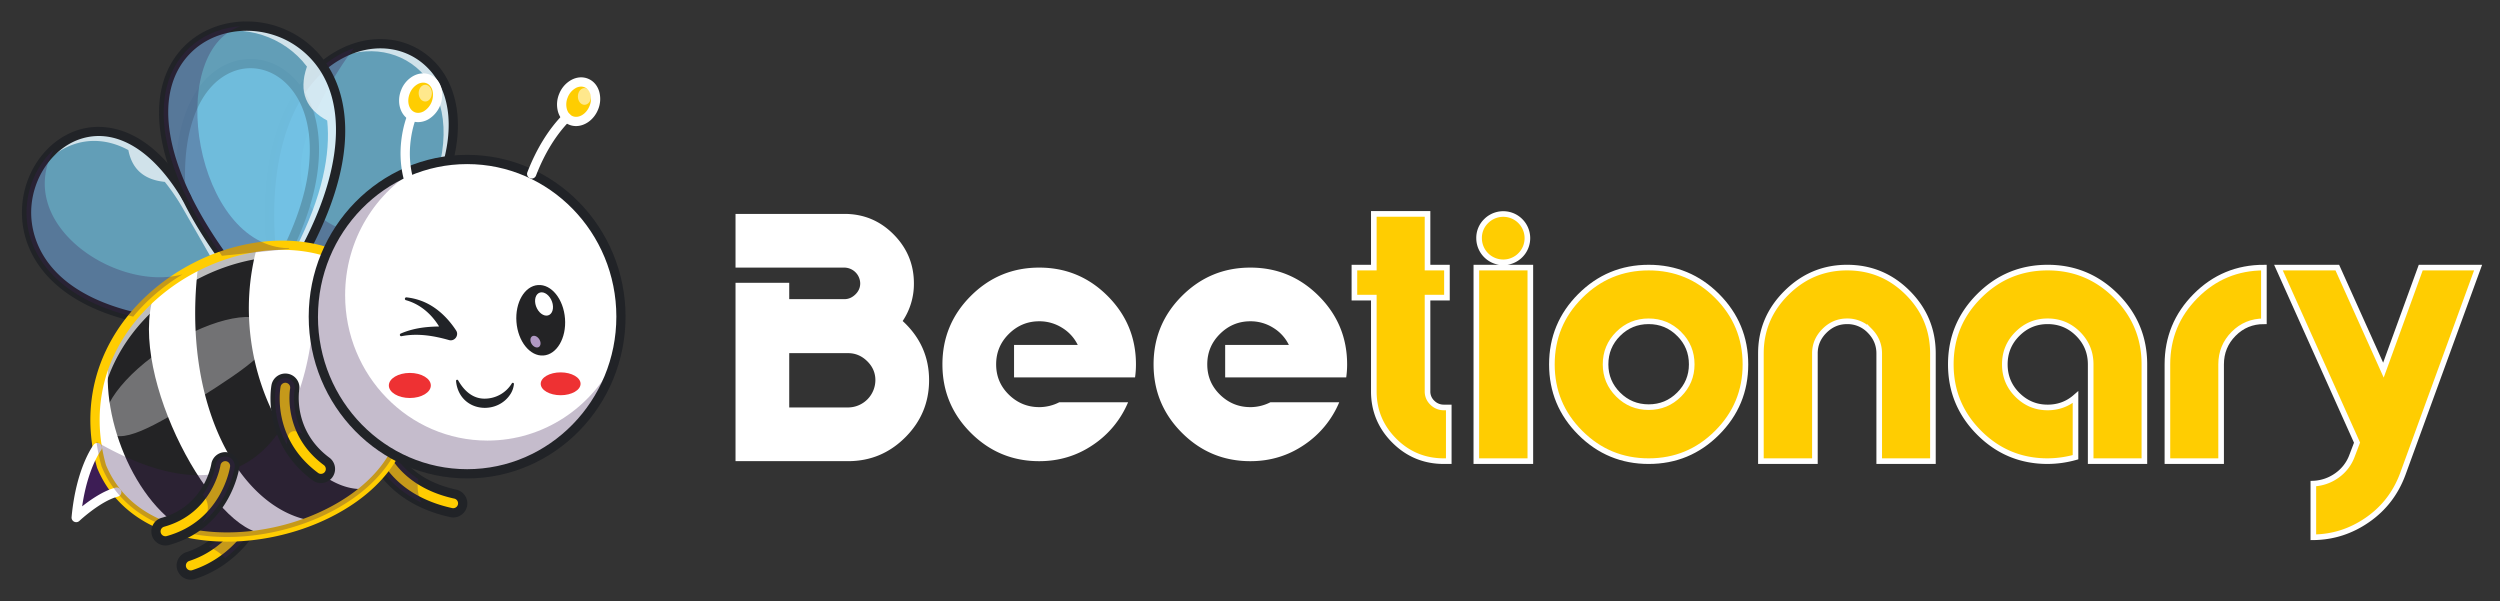 <svg id="Layer_1" data-name="Layer 1" xmlns="http://www.w3.org/2000/svg" viewBox="0 0 4450 1070"><rect x="0" y="0" width="4450" height="1070" fill="#333333" stroke="none"/><defs><style>.cls-1{opacity:0.72;}.cls-2{fill:#75c7ea;}.cls-3{opacity:0.7;}.cls-4{fill:#fff;}.cls-5{fill:#212327;}.cls-6{opacity:0.3;}.cls-7{fill:#3d1d55;}.cls-14,.cls-8{fill:#ffcd01;}.cls-9{fill:#232325;}.cls-10{opacity:0.36;}.cls-11{fill:#ee3133;}.cls-12{opacity:0.55;}.cls-13{fill:#b199c5;}.cls-14{stroke:#fff;stroke-miterlimit:10;stroke-width:10px;}</style></defs><g class="cls-1"><path class="cls-2" d="M237.08,563.61l133.8-83.89,25.48-16L332.31,352.09C251.06,214.19,153,213.71,95.65,266.23a0,0,0,0,1,0,0C17.06,338.24,14.89,509.7,237.08,563.61Z"/></g><g class="cls-3"><path class="cls-4" d="M58.39,320.82c31.8-58.22,99.28-91.95,170.09-53.67,6.81,35.37,29.47,53.11,64.9,56.6h0a377.4,377.4,0,0,1,31,45.22l59,102.92,13-8.14L332.31,352.09C228.37,175.7,96.92,224.15,58.39,320.82Z"/></g><g class="cls-1"><path class="cls-2" d="M482.33,439.84l16.65,49s131.51,26.47,130.79,30.44c-.32,1.74,31-38.67,66.05-84.47,44.67-58.25,95.54-125.23,95.54-125.23C848.78,138.58,735.47,49.69,629.77,86l0,0C544.59,115.2,464.38,225.66,482.33,439.84Z"/></g><g class="cls-3"><path class="cls-4" d="M774.16,322.82S663.36,468.69,625.27,517.15c3,1,4.58,1.7,4.5,2.16-.71,4,161.59-209.7,161.59-209.7,68-202.5-103.35-289.84-218-190.66C687,41.81,838.8,130.24,774.16,322.82Z"/></g><path class="cls-5" d="M482.32,448.08c.23,0,.47,0,.7,0a8.24,8.24,0,0,0,7.52-8.89c-13.84-165,31.84-291,122.19-337C662.12,77,716.36,81.61,754.26,114.3c46.32,39.94,57,110.17,29.29,192.68a8.23,8.23,0,0,0,15.61,5.24c15.56-46.34,19.75-89,12.44-126.7C805,151.35,788.88,122.41,765,101.83,721.94,64.68,660.73,59.18,605.25,87.45c-43.61,22.23-79,62.9-102.18,117.59-27,63.53-36.72,142.76-28.94,235.49A8.23,8.23,0,0,0,482.32,448.08Z"/><g class="cls-6"><path class="cls-7" d="M482.33,439.84l16.65,49s131.51,26.47,130.79,30.44c-.32,1.74,31-38.67,66.05-84.47a323.71,323.71,0,0,0-58-18.29C413.44,367,627.55,88.83,629.75,86,544.59,115.2,464.38,225.66,482.33,439.84Z"/></g><path class="cls-7" d="M173.25,796.67s-29.71,38.77-37.64,124.58c0,0,39-36.84,72.18-45.29"/><path class="cls-8" d="M323.42,1011.92a16.91,16.91,0,0,0,21.25,10.86,189.72,189.72,0,0,0,56-29.21c37.52-28.37,54.26-62.16,55.21-64.14a16.86,16.86,0,0,0-30.33-14.75c-.34.68-17,33.55-53.71,57.86a152.83,152.83,0,0,1-37.52,18.15A16.87,16.87,0,0,0,323.42,1011.92Z"/><path class="cls-5" d="M315.6,1014.47a25.09,25.09,0,0,1,16.14-31.61c59.44-19.27,86.13-71.32,86.36-71.78A25.1,25.1,0,0,1,463.26,933c-1.41,2.9-35.33,71.44-116,97.6a25.06,25.06,0,0,1-31.61-16.14Zm117.28-96.12c-1.19,2.39-29.79,58.7-96.06,80.17a8.64,8.64,0,0,0,2.65,16.85,8.43,8.43,0,0,0,2.67-.43c74.1-24,105-86.45,106.3-89.1a8.63,8.63,0,1,0-15.56-7.49Z"/><g class="cls-6"><path class="cls-7" d="M371.8,972.54l4.72,3.11s14,6.31,24.11,17.92c37.52-28.37,54.26-62.16,55.21-64.14a16.86,16.86,0,0,0-30.33-14.75C425.17,915.36,408.52,948.23,371.8,972.54Z"/></g><path class="cls-8" d="M660,794.13a16.52,16.52,0,0,0,.56,4.7c.79,3,17.24,61.25,89.7,95.79a241,241,0,0,0,52.87,17.8,16,16,0,0,0,3.62.4,16.87,16.87,0,0,0,3.57-33.34c-27.84-6.07-49.31-15.87-65.78-26.76-32-21.21-45.14-46.67-49.52-57.4a46.22,46.22,0,0,1-1.87-5.18,16.86,16.86,0,0,0-33.15,4Z"/><path class="cls-5" d="M801.39,920.48C678.71,893.71,653.62,804.74,652.62,801a25.1,25.1,0,0,1,48.47-13c.74,2.58,19,63.44,111,83.5a25.11,25.11,0,0,1,19.17,29.87,25.24,25.24,0,0,1-24.51,19.76A25.57,25.57,0,0,1,801.39,920.48ZM674.64,786.15a8.6,8.6,0,0,0-6.11,10.56c.9,3.38,23.39,83,136.36,107.68a8.71,8.71,0,0,0,10.28-6.6,8.63,8.63,0,0,0-6.6-10.27C706,865.13,685.4,793,685.2,792.26a8.59,8.59,0,0,0-10.56-6.11Z"/><g class="cls-6"><path class="cls-7" d="M660,794.13a16.52,16.52,0,0,0,.56,4.7c.79,3,17.24,61.25,89.7,95.79-8.63-16-7.13-33.67-5.72-41.9-32-21.21-45.14-46.67-49.52-57.4a54.92,54.92,0,0,0-14.94-4.19C675.13,790.52,669.16,791.49,660,794.13Z"/></g><g class="cls-1"><path class="cls-2" d="M514.08,439.84C687.77,78.39,307.73-17.73,321.47,328.61c0,0,45.12,106.7,88.11,138.44"/></g><path class="cls-5" d="M514.07,448.08a8.24,8.24,0,0,0,7.43-4.67c32.67-68,48.21-130.76,46.19-186.57-2.22-61.18-24.89-97.31-43.52-116.84-32.22-33.78-77.48-44.07-118.1-26.86-62.44,26.45-97.14,107.12-92.83,215.79a8.24,8.24,0,1,0,16.46-.65c-4-101.55,26.92-176.3,82.79-200,34.16-14.48,72.39-5.64,99.77,23.06,16.66,17.46,36.94,50,39,106.07,1.92,53.11-13.07,113.29-44.57,178.84a8.22,8.22,0,0,0,3.85,11A8.12,8.12,0,0,0,514.07,448.08Z"/><g class="cls-1"><path class="cls-2" d="M395,455.3,515,443,546,439.84c142.28-272.32,3.4-401.42-118.35-393.07C309.4,54.93,207.27,192.84,395,455.3Z"/></g><g class="cls-3"><path class="cls-4" d="M546.36,118.48v0c-16,46.25-.22,76.38,36.07,96.11,6.09,59.14-8.51,134.82-55.75,227.22l19.36-2c163.67-313.27-44.72-437-171.09-380C434.2,43.87,504.32,63.16,546.36,118.48Z"/></g><path class="cls-5" d="M395,463.53a8.24,8.24,0,0,0,6.69-13C291.92,297,269,163.44,340.44,93.19c48.7-47.89,132.67-51.46,191.16-8.12,86,63.71,88.67,194.91,7.14,351a8.24,8.24,0,0,0,14.6,7.63c46.25-88.52,66.42-167.9,60-235.94-7-73.43-43-114.43-71.92-135.88A172.57,172.57,0,0,0,431.63,38.32C392,40,355.48,55.31,328.9,81.45c-24.41,24-51.95,68.35-44.58,143.33,6.79,69.16,41.79,148.32,104,235.3A8.23,8.23,0,0,0,395,463.53Z"/><path class="cls-5" d="M237.07,571.85A8.24,8.24,0,0,0,239,555.61C75.62,516,56.26,420.36,55.52,381.09c-1.16-61.82,38.31-119.85,91.82-135,61.54-17.41,126.38,22.74,177.88,110.15a8.23,8.23,0,0,0,14.19-8.36c-79-134-163.76-126.91-196.55-117.64C81.39,247.65,37.74,311.21,39.06,381.4c.77,40.84,16.8,79.24,46.35,111.05,34.1,36.7,84.47,63.34,149.72,79.17A8.64,8.64,0,0,0,237.07,571.85Z"/><path class="cls-4" d="M171.7,786.45a316.94,316.94,0,0,0,9.05,43.69c28.37,68.73,89.64,106.77,161.17,120.18a321.19,321.19,0,0,0,33.91,4.44c59.06,4.7,122.42-5.63,178.63-28,35.95-14.27,69-33.46,96.09-56.73,30.33-26.05,53.27-57.24,64.58-92.46L629.85,566.73,582,448.36c-38.92-12.44-81.54-14.83-124.18-8.58l-.26.06A353.78,353.78,0,0,0,352.71,473a364.29,364.29,0,0,0-79.17,53v0c-31.94,28.16-58.71,62.15-77.16,100.8v0C173.92,673.91,163.8,727.82,171.7,786.45Z"/><path class="cls-9" d="M554.46,926.81c35.95-14.27,69-33.46,96.09-56.73-110.06,11.15-254.19-207.26-193-430.24A353.78,353.78,0,0,0,352.71,473C322.61,717.86,425.45,905.22,554.46,926.81Z"/><path class="cls-9" d="M341.92,950.32c4.4,2.08,8.89,3.93,13.43,5.57l20.48-1.13,97-5.32c-90.91,2-245.48-279.06-199.31-423.37-31.94,28.16-58.71,62.15-77.16,100.8v0C173.76,730.06,236.44,900.68,341.92,950.32Z"/><g class="cls-3"><path class="cls-4" d="M171.7,786.45a316.94,316.94,0,0,0,9.05,43.69c1.19,2.88,2.42,5.69,3.73,8.45a309.2,309.2,0,0,1-6.07-32.3c-7.9-58.63,2.22-112.54,24.68-159.56v0c18.45-38.65,45.22-72.64,77.16-100.8h0a363.73,363.73,0,0,1,79.17-53,353.38,353.38,0,0,1,104.82-33.19l.26-.06c42.63-6.25,85.25-3.87,124.18,8.57l47.88,118.37,78,192.84c.22-.6.4-1.19.6-1.79L629.85,566.73,582,448.36c-38.92-12.44-81.54-14.83-124.18-8.58l-.26.06A353.78,353.78,0,0,0,352.71,473a364.29,364.29,0,0,0-79.17,53v0c-31.94,28.16-58.71,62.15-77.16,100.8v0C173.92,673.91,163.8,727.82,171.7,786.45Z"/></g><path class="cls-8" d="M404.17,964.11c51,0,104.48-10.25,153.32-29.65,37.36-14.83,71.4-34.93,98.42-58.13,33.14-28.46,55.7-60.82,67.06-96.19a8.24,8.24,0,1,0-15.68-5c-10.42,32.43-31.31,62.29-62.11,88.73-25.65,22-58.08,41.16-93.76,55.32-55.91,22.2-118,31.94-174.94,27.4a310.7,310.7,0,0,1-33.06-4.33c-53-9.94-122.93-37.94-154.88-114.77-19-68.26-13.69-136.38,15.27-197l.15-.34c17.45-36.43,42.69-69.35,75-97.85l.35-.33a355,355,0,0,1,77-51.5A343.74,343.74,0,0,1,458.73,448a5.72,5.72,0,0,0,.57-.11c42.33-6.16,83.87-3.28,120.17,8.32a8.24,8.24,0,1,0,5-15.69c-38.76-12.38-83-15.46-127.89-8.87-.19,0-.39.06-.58.11a359.69,359.69,0,0,0-106.95,33.91,371.18,371.18,0,0,0-81,54.22,3.89,3.89,0,0,0-.36.34c-33.93,30-60.44,64.67-78.79,103.1l-.15.34c-30.64,64.35-36.17,136.5-16,208.7a7.71,7.71,0,0,0,.32.92c27.05,65.54,86.45,110,167.26,125.13A328.08,328.08,0,0,0,375.19,963C384.73,963.73,394.41,964.11,404.17,964.11Z"/><path class="cls-4" d="M135.61,929.48a8.27,8.27,0,0,0,5.65-2.24c.37-.35,37.92-35.48,68.57-43.3a8.23,8.23,0,0,0-4.07-16c-21.39,5.45-44.49,21.47-59.51,33.36,9.89-68.11,33.27-99.33,33.53-99.67a8.23,8.23,0,0,0-13.07-10c-1.27,1.66-31.24,41.66-39.3,128.83a8.23,8.23,0,0,0,8.2,9Z"/><g class="cls-10"><path class="cls-4" d="M190.08,765c20,31.65,86.87-7.18,167.44-58.1s144.33-94.68,124.32-126.33-101.54-16-182.11,34.91S170.07,733.32,190.08,765Z"/></g><g class="cls-6"><path class="cls-7" d="M171.7,786.45a316.94,316.94,0,0,0,9.05,43.69c28.37,68.73,89.64,106.77,161.17,120.18a321.19,321.19,0,0,0,33.91,4.44c59.06,4.7,122.42-5.63,178.63-28,35.95-14.27,69-33.46,96.09-56.73,30.33-26.05,53.27-57.24,64.58-92.46L629.85,566.73l-72.12-3.12S545.59,1001.33,171.7,786.45Z"/></g><ellipse class="cls-4" cx="831.54" cy="562.38" rx="273.81" ry="279.76"/><g class="cls-6"><path class="cls-7" d="M557.73,563.61c0,154.51,122.58,279.76,273.81,279.76,125.85,0,231.86-86.74,263.88-204.9-41,86.27-127.63,145.76-227.85,145.76-139.88,0-253.25-115.86-253.25-258.75,0-99.13,54.56-185.26,134.7-228.69C638.13,332.54,557.73,438.49,557.73,563.61Z"/></g><g class="cls-3"><path class="cls-4" d="M629.77,374.51c49-47.3,115.14-76.27,187.88-76.27a268.62,268.62,0,0,1,160,52.72c3,45.11,28.35,68,69.74,74.82a284.55,284.55,0,0,1-28,341.32c52.92-51,85.94-123.29,85.94-203.49,0-154.5-122.58-279.76-273.81-279.76C751.68,283.85,679.81,318.77,629.77,374.51Z"/></g><path class="cls-5" d="M549.5,563.61c0-158.8,126.52-288,282-288s282,129.19,282,288-126.52,288-282,288S549.5,722.41,549.5,563.61Zm16.46,0c0,149.72,119.14,271.53,265.58,271.53s265.57-121.81,265.57-271.53S978,292.09,831.54,292.09,566,413.89,566,563.61Z"/><ellipse class="cls-11" cx="997.95" cy="683.16" rx="35.47" ry="20.34"/><ellipse class="cls-11" cx="729.52" cy="686.13" rx="37.37" ry="22.32"/><path class="cls-5" d="M911,682.54a56.73,56.73,0,0,1-49.55,27.05c-21-.42-35.92-14.9-45.91-32.53a2,2,0,0,0-3.76,1.22,55.58,55.58,0,0,0,4.2,17.23c16.48,39.07,71.39,40.25,93,5.37a40.24,40.24,0,0,0,5.79-17.11,2,2,0,0,0-3.77-1.23Z"/><ellipse class="cls-8" cx="1029.95" cy="181.01" rx="36.04" ry="29.1" transform="translate(470.44 1064.48) rotate(-67.62)"/><path class="cls-4" d="M1013.09,222c-9.53-3.92-16.55-12-19.77-22.86a48.81,48.81,0,0,1,2.11-32.29h0a48.76,48.76,0,0,1,21.24-24.41c9.9-5.43,20.6-6.25,30.14-2.32s16.55,12,19.76,22.86a48.74,48.74,0,0,1-2.1,32.29c-7.36,17.89-23.36,29.13-39.16,29.13A31.9,31.9,0,0,1,1013.09,222Zm11.49-65.12a32.34,32.34,0,0,0-13.93,16.24h0a32.27,32.27,0,0,0-1.54,21.33c1.77,5.95,5.41,10.33,10.25,12.33,10.64,4.37,24.05-3.6,29.88-17.78a32.28,32.28,0,0,0,1.55-21.33c-1.77-6-5.41-10.33-10.25-12.33a15.85,15.85,0,0,0-6.07-1.18A20.72,20.72,0,0,0,1024.58,156.83Z"/><ellipse class="cls-8" cx="748.78" cy="174" rx="36.04" ry="29.1" transform="matrix(0.38, -0.92, 0.92, 0.38, 302.8, 800.14)"/><path class="cls-4" d="M731.92,214.94c-19-7.83-26.95-32.58-17.66-55.16h0a48.77,48.77,0,0,1,21.24-24.4c9.91-5.43,20.61-6.25,30.14-2.32s16.55,12,19.77,22.86a50.57,50.57,0,0,1-23.35,56.7,36.92,36.92,0,0,1-17.77,4.77A32.26,32.26,0,0,1,731.92,214.94Zm11.49-65.12a32.29,32.29,0,0,0-13.92,16.23h0c-5.84,14.18-1.93,29.29,8.7,33.67,4.84,2,10.51,1.45,16-1.54a34.16,34.16,0,0,0,15.47-37.57c-1.77-6-5.41-10.33-10.25-12.33a15.82,15.82,0,0,0-6.07-1.18A20.75,20.75,0,0,0,743.41,149.82Z"/><path class="cls-4" d="M946.4,317.83a8.24,8.24,0,0,0,7.68-5.26c15.4-39.78,35.67-72.65,60.23-97.67a8.23,8.23,0,0,0-11.76-11.53c-26.14,26.63-47.61,61.37-63.82,103.26a8.23,8.23,0,0,0,4.7,10.65A8.38,8.38,0,0,0,946.4,317.83Z"/><path class="cls-4" d="M732.16,342.35a8.06,8.06,0,0,0,3-.55,8.23,8.23,0,0,0,4.74-10.64c-23.12-60.18-.29-118.21-.06-118.79a8.23,8.23,0,0,0-15.26-6.19c-1,2.61-25.57,64.46-.06,130.89A8.24,8.24,0,0,0,732.16,342.35Z"/><g class="cls-12"><ellipse class="cls-4" cx="756.97" cy="165.8" rx="11.74" ry="14.88"/></g><g class="cls-12"><ellipse class="cls-4" cx="1040.37" cy="171.68" rx="11.74" ry="14.88"/></g><path class="cls-8" d="M510.53,791.17c10.77,19.57,26.86,39.43,50.73,57.16a16.61,16.61,0,0,0,6.87,3,16.87,16.87,0,0,0,13.25-30.1C561,806.09,547.61,789,538.94,772.32c-21.25-40.69-14.54-78.75-14.45-79.28a16.85,16.85,0,0,0-13.39-19.68H511a16.83,16.83,0,0,0-19.68,13.43C490.8,689.64,482,739.39,510.53,791.17Z"/><path class="cls-5" d="M566.57,859.44h0a24.91,24.91,0,0,1-10.2-4.5c-91.11-67.65-73.88-165.53-73.1-169.67a25.1,25.1,0,0,1,49.34,9.25c-.13.71-11.83,71.47,53.68,120.12a25.09,25.09,0,0,1,5.19,35.11,25.26,25.26,0,0,1-20.22,10.14A24.65,24.65,0,0,1,566.57,859.44Zm1.53-8.08h0Zm-68.66-163c-.7,3.72-16.2,91.82,66.73,153.4a8.59,8.59,0,0,0,3.51,1.55h0a8.63,8.63,0,0,0,6.78-15.41c-74.4-55.25-60.21-135.54-60.05-136.34a8.63,8.63,0,0,0-17-3.2Z"/><path class="cls-8" d="M278.25,950.42A16.86,16.86,0,0,0,299,962.14c25.65-7.14,45.87-18.69,61.77-32a0,0,0,0,0,0,0c47.26-39.58,56.36-95,56.84-98.08a16.86,16.86,0,0,0-33.33-5.15c-.3,1.92-4.76,27.79-23.51,53.83-14.07,19.6-36.25,39.3-70.84,48.92A16.88,16.88,0,0,0,278.25,950.42Z"/><path class="cls-5" d="M270.32,952.62a25.12,25.12,0,0,1,17.45-30.91c75.48-21,87.93-93.09,88.42-96.1a25.1,25.1,0,0,1,49.6,7.68c-.67,4.35-17.6,107-124.56,136.78a25.1,25.1,0,0,1-30.91-17.45ZM392.45,828.19c-.56,3.48-14.74,85.56-100.26,109.38a8.63,8.63,0,0,0,2.3,16.95,8.79,8.79,0,0,0,2.33-.32c96.82-27,112.09-119.48,112.7-123.41a8.65,8.65,0,0,0-7.23-9.84,9.75,9.75,0,0,0-1.31-.1A8.67,8.67,0,0,0,392.45,828.19Z"/><g class="cls-6"><path class="cls-7" d="M360.81,930.12c47.26-39.58,56.36-95,56.84-98.08a16.86,16.86,0,0,0-33.33-5.15c-.3,1.92-4.76,27.79-23.51,53.83C360.81,880.72,381.48,899.15,360.81,930.12Z"/></g><g class="cls-6"><path class="cls-7" d="M510.53,791.17a32.5,32.5,0,0,0,.57-5.34c1-30.75,27.82-13.49,27.82-13.49l0,0c-21.25-40.69-14.54-78.75-14.45-79.28a16.85,16.85,0,0,0-13.39-19.68H511a16.83,16.83,0,0,0-19.68,13.43C490.8,689.64,482,739.39,510.53,791.17Z"/></g><g class="cls-6"><path class="cls-7" d="M395,455.3,515,443l-.65-1.19c-166.55-2-222.94-348.45-86.59-395l0,0C309.4,54.93,207.27,192.84,395,455.3Z"/></g><g class="cls-6"><path class="cls-7" d="M237.06,563.61a335.05,335.05,0,0,1,36.48-37.54v0a361.14,361.14,0,0,1,51.39-37.73C208.13,520.38,24.38,399.8,95.63,266.25,17.06,338.24,14.89,509.69,237.06,563.61Z"/></g><path class="cls-9" d="M957.71,507.37c-23.87,1.67-41.08,31.1-38.44,65.73s24.12,61.36,48,59.69,41.08-31.1,38.44-65.73S981.58,505.7,957.71,507.37Z"/><path class="cls-4" d="M958.53,521.93c-6.93,4.41-8.14,16.57-2.7,27.14s15.47,15.58,22.41,11.16,8.14-16.57,2.7-27.14S965.47,517.51,958.53,521.93Z"/><path class="cls-13" d="M946.06,599.53c-3.09,3.23-2.41,9.7,1.51,14.44s9.6,6,12.68,2.74,2.41-9.7-1.51-14.44S949.14,596.29,946.06,599.53Z"/><path class="cls-5" d="M722.4,534.29c32.12,8.84,56,34.82,68.32,65l12.44-17.45a262,262,0,0,0-45.84.67c-15.19,1.68-30.26,5.19-44.06,11.24a2.46,2.46,0,0,0,1.49,4.67c28.38-5.63,57-.89,84.41,6.89,10.22,3,18.56-8.87,12.45-17.44-15-22.87-36.13-43.09-62.17-52.52a108.38,108.38,0,0,0-26.05-6.06,2.58,2.58,0,0,0-1,5Z"/><path class="cls-4" d="M1509.58,820.85H1309.24V503.33h95.58v29.16h98.28q10.8,0,19.44-8.37t8.64-19.71a28.59,28.59,0,0,0-28.08-28.08H1309.24V380.75H1503.1q51.3,0,87.48,36.45t36.18,87.21a118.94,118.94,0,0,1-20,67q47,43.21,47,105.3,0,59.42-42.39,101.79T1509.58,820.85ZM1404.82,628.61v96.66h104.76a48.86,48.86,0,0,0,48.6-48.6q0-19.44-14.58-33.75t-34-14.31Z"/><path class="cls-4" d="M1728,526.82q50.49-50.48,121.77-50.49t121.77,50.49Q2022,577.33,2022,648.59a163.91,163.91,0,0,1-1.62,23.22H1805V614h113.4a73.23,73.23,0,0,0-27.81-30.51,75.69,75.69,0,0,0-40.77-11.61q-31.32,0-54,22.41t-22.68,54.27q0,31.88,22.68,54t54,22.14a78.67,78.67,0,0,0,35.64-8.64H2008A170.43,170.43,0,0,1,1945.36,792q-42.66,28.9-95.58,28.89-71.28,0-121.77-50.49t-50.49-121.77Q1677.52,577.31,1728,526.82Z"/><path class="cls-4" d="M2103.85,526.82q50.49-50.48,121.77-50.49t121.77,50.49q50.49,50.51,50.49,121.77a163.91,163.91,0,0,1-1.62,23.22H2180.8V614h113.4a73.23,73.23,0,0,0-27.81-30.51,75.69,75.69,0,0,0-40.77-11.61q-31.32,0-54,22.41t-22.68,54.27q0,31.88,22.68,54t54,22.14a78.67,78.67,0,0,0,35.64-8.64h122.58A170.43,170.43,0,0,1,2321.2,792q-42.66,28.9-95.58,28.89-71.28,0-121.77-50.49t-50.49-121.77Q2053.36,577.31,2103.85,526.82Z"/><path class="cls-14" d="M2445.4,696.65V529.79h-34.56V476.33h34.56V380.75H2541v95.58h34.56v53.46H2541V696.65a27.13,27.13,0,0,0,8.64,20.25,28.43,28.43,0,0,0,20.52,8.37h8.64v95.58h-8.64q-51.84,0-88.29-36.45T2445.4,696.65Z"/><path class="cls-14" d="M2627.91,476.33H2724V820.85h-96.12Zm17.55-82.89A43,43,0,1,1,2632.77,424,41.62,41.62,0,0,1,2645.46,393.44Z"/><path class="cls-14" d="M2812.86,526.82q50.47-50.48,121.77-50.49t121.77,50.49q50.47,50.51,50.49,121.77T3056.4,770.36q-50.51,50.51-121.77,50.49t-121.77-50.49q-50.51-50.48-50.49-121.77T2812.86,526.82Zm176,67.5q-22.43-22.4-54.27-22.41t-54.27,22.41q-22.43,22.42-22.41,54.27,0,31.33,22.41,53.73t54.27,22.41q31.85,0,54.27-22.41t22.41-53.73Q3011.31,616.75,2988.9,594.32Z"/><path class="cls-14" d="M3440.6,820.85H3345V629.15q0-23.21-16.74-40.23a54.73,54.73,0,0,0-40.5-17q-23.22,0-40.23,17t-17,40.23v191.7h-96.12V629.15q0-62.62,45.36-107.73t108-45.09q63.18,0,108,44.82t44.82,108Z"/><path class="cls-14" d="M3523,526.82q50.49-50.48,121.77-50.49t121.77,50.49Q3817,577.33,3817,648.59V820.85H3721.4V648.59q0-31.85-22.41-54.27t-54.27-22.41q-31.32,0-53.73,22.41t-22.41,54.27q0,31.88,22.41,54.27t53.73,22.41q28.62,0,49.68-18.36V813.83a185.53,185.53,0,0,1-49.68,7q-71.28,0-121.77-50.49t-50.49-121.77Q3472.46,577.31,3523,526.82Z"/><path class="cls-14" d="M3858,648.59q0-71.28,50.22-121.77t121.5-50.49v95.58q-31.86,0-54,22.41t-22.14,54.27V820.85H3858Z"/><path class="cls-14" d="M4277.05,843.53q-18.92,51.3-62.91,81.81t-96.39,31V860.81a77.24,77.24,0,0,0,42.12-14.58,74,74,0,0,0,27-35.64l8.64-22.68L4055.65,476.33h104.76l82.08,182.52,66.42-182.52H4411Z"/></svg>